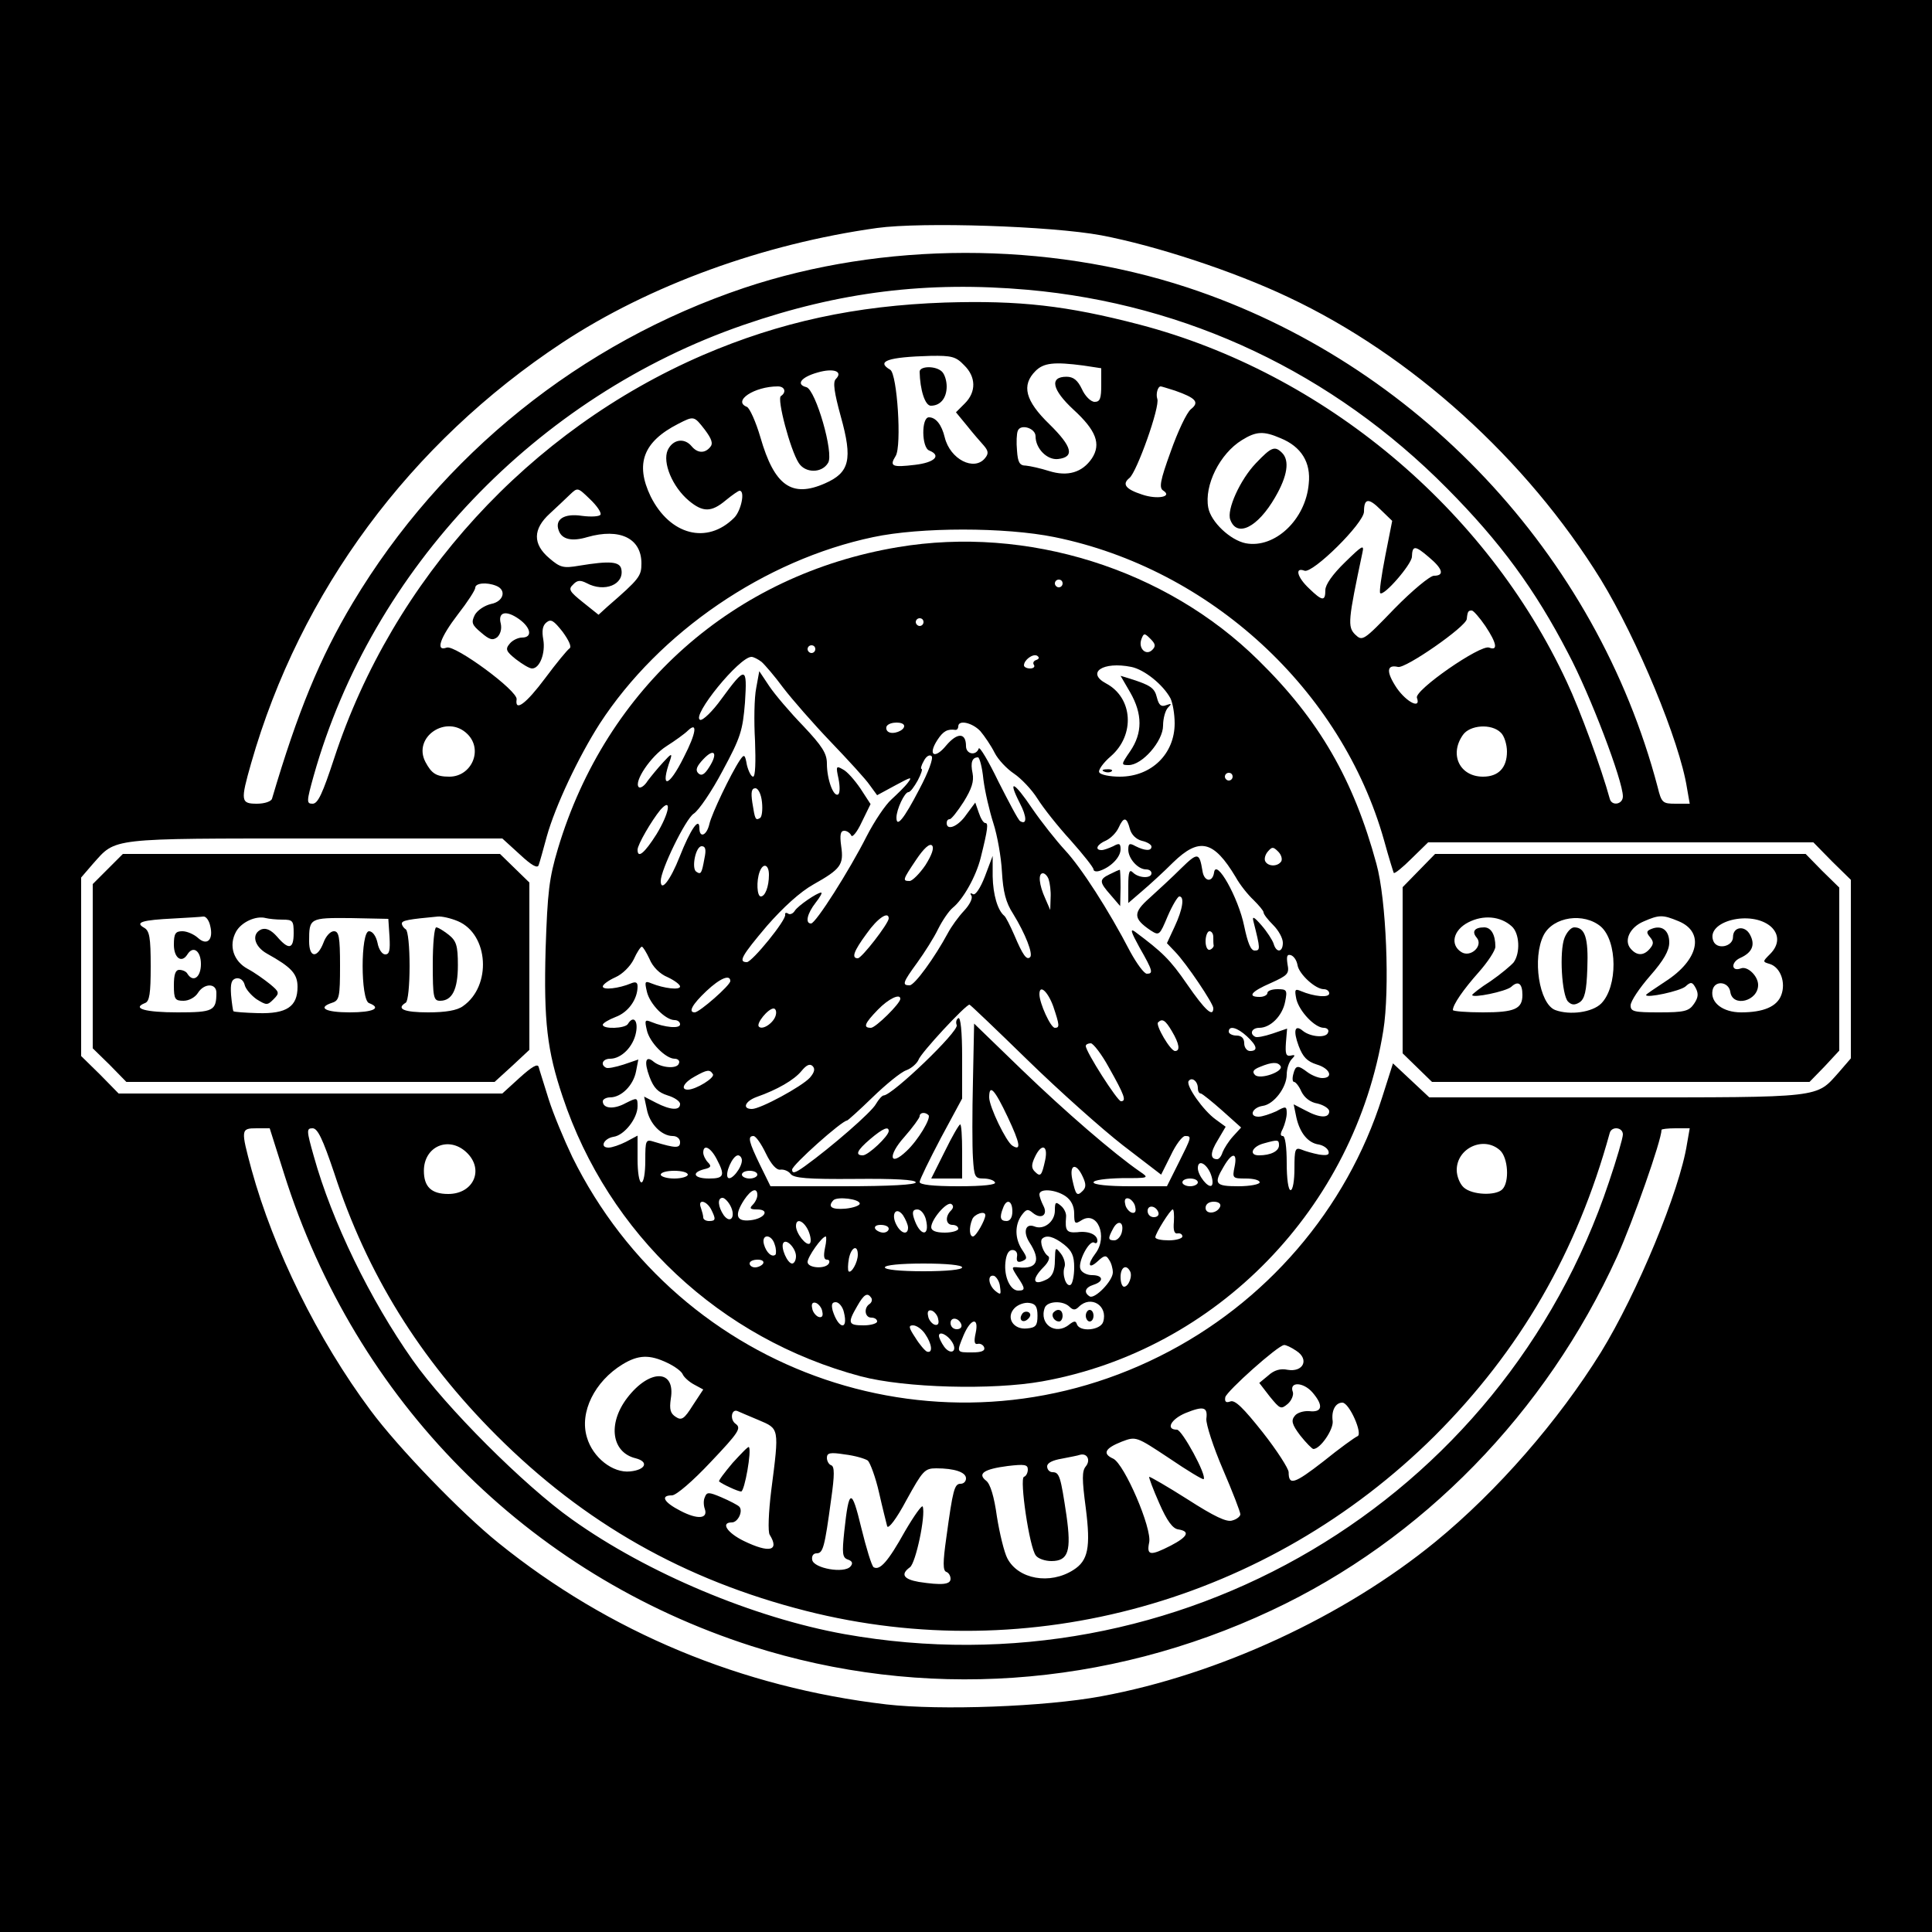 <?xml version="1.0" standalone="no"?>
<!DOCTYPE svg PUBLIC "-//W3C//DTD SVG 20010904//EN"
 "http://www.w3.org/TR/2001/REC-SVG-20010904/DTD/svg10.dtd">
<svg version="1.0" xmlns="http://www.w3.org/2000/svg"
 width="500pt" height="500pt" viewBox="0 0 500 500"
 preserveAspectRatio="xMidYMid meet">

<g transform="translate(0,500) scale(0.1,-0.1)"
fill="#000000" stroke="none">
<path d="M0 2500 l0 -2500 2500 0 2500 0 0 2500 0 2500 -2500 0 -2500 0 0
-2500z m2850 1891 c142 -27 343 -93 484 -160 319 -150 617 -420 809 -731 94
-154 204 -418 223 -540 l7 -40 -36 0 c-34 0 -37 2 -47 43 -159 603 -625 1098
-1217 1293 -365 120 -788 119 -1147 -1 -423 -142 -783 -431 -1013 -815 -85
-142 -143 -283 -209 -507 -2 -7 -19 -13 -39 -13 -42 0 -43 7 -15 105 127 444
411 828 805 1088 226 149 521 256 815 297 117 16 451 5 580 -19z m-190 -141
c413 -37 789 -215 1085 -514 138 -139 228 -262 313 -426 58 -109 142 -331 142
-371 0 -21 -29 -26 -34 -6 -21 77 -77 230 -111 302 -208 448 -629 800 -1106
925 -188 49 -310 63 -504 57 -230 -8 -426 -50 -626 -136 -449 -194 -802 -580
-954 -1043 -30 -91 -42 -118 -56 -118 -16 0 -16 5 3 73 151 535 576 981 1112
1166 249 86 475 114 736 91z m-165 -195 c31 -30 32 -69 2 -99 l-23 -23 28 -34
c15 -19 35 -42 44 -52 12 -14 13 -21 3 -33 -28 -34 -90 -3 -104 54 -8 33 -23
52 -41 52 -20 0 -19 -79 1 -86 32 -13 14 -31 -37 -37 -59 -7 -67 -4 -50 23 16
26 4 212 -14 223 -38 22 -6 33 104 36 55 1 66 -2 87 -24z m309 -1 l46 -7 0
-43 c0 -35 -3 -44 -17 -44 -10 0 -25 15 -33 33 -11 23 -22 32 -40 32 -45 0
-37 -34 18 -85 59 -54 72 -89 48 -126 -25 -37 -63 -48 -111 -33 -22 7 -49 13
-60 14 -16 0 -21 8 -23 39 -2 21 -1 44 2 51 7 19 46 7 46 -14 0 -32 30 -62 58
-59 44 5 37 32 -22 90 -63 61 -73 101 -36 138 21 21 48 24 124 14z m-641 -35
c-8 -8 -4 -35 13 -97 31 -111 23 -145 -41 -173 -86 -38 -131 -6 -167 119 -12
41 -28 76 -35 79 -38 15 19 53 80 53 18 0 23 -15 8 -25 -11 -6 24 -139 46
-173 17 -27 60 -27 76 0 16 24 -32 189 -56 196 -28 7 -14 26 29 38 41 12 67 3
47 -17z m878 -30 c54 -19 64 -30 41 -48 -11 -9 -34 -58 -52 -109 -28 -77 -31
-95 -19 -102 24 -16 -17 -23 -55 -10 -43 14 -53 27 -33 43 19 15 80 186 72
205 -4 12 1 32 9 32 2 0 18 -5 37 -11z m-1217 -101 c18 -24 22 -36 14 -45 -14
-17 -33 -16 -48 2 -19 23 -49 18 -62 -10 -14 -32 12 -95 55 -131 36 -30 58
-30 95 1 17 14 33 25 36 25 15 0 4 -52 -14 -70 -70 -70 -166 -45 -216 55 -41
85 -19 142 71 188 41 21 41 21 69 -15z m1490 -22 c54 -22 79 -63 73 -118 -8
-93 -88 -168 -163 -154 -40 8 -90 55 -97 92 -11 58 30 140 87 175 37 23 56 24
100 5z m-1760 -198 c-3 -5 -25 -6 -48 -3 -46 7 -71 -9 -60 -38 8 -23 34 -29
74 -17 84 24 140 -3 140 -68 0 -33 -5 -40 -88 -112 l-23 -21 -40 32 c-35 28
-39 34 -26 46 11 12 19 12 35 4 46 -25 98 -4 90 36 -4 20 -30 22 -109 9 -41
-7 -49 -5 -77 19 -44 37 -43 76 1 116 17 16 41 38 52 49 20 19 20 19 52 -12
18 -17 30 -35 27 -40z m2031 -107 c-10 -51 -16 -94 -13 -96 9 -9 81 74 82 94
1 30 8 30 44 -1 36 -30 41 -48 13 -48 -10 0 -56 -38 -102 -85 -81 -84 -83 -85
-102 -67 -20 20 -18 37 19 212 5 22 -1 18 -45 -25 -32 -31 -51 -58 -51 -72 0
-30 -8 -29 -42 4 -31 29 -38 56 -12 46 21 -8 154 123 154 153 0 35 12 36 43 5
l30 -29 -18 -91z m-856 49 c403 -82 743 -395 853 -785 12 -44 24 -82 25 -84 2
-3 23 14 46 37 l43 42 498 0 499 0 48 -49 49 -48 0 -231 0 -231 -31 -36 c-60
-67 -38 -65 -574 -65 l-486 0 -47 44 -47 44 -28 -88 c-92 -290 -301 -533 -576
-670 -562 -281 -1240 -51 -1520 516 -21 44 -49 111 -61 149 -12 39 -24 76 -26
84 -3 9 -18 0 -49 -28 l-45 -41 -496 0 -497 0 -48 49 -49 48 0 231 0 231 31
36 c60 67 38 65 574 65 l485 0 45 -41 c31 -29 46 -37 49 -28 3 8 12 41 21 74
22 79 82 206 137 292 154 237 427 424 708 483 122 26 341 26 469 0z m-1445
-126 c28 -11 19 -41 -13 -47 -17 -4 -35 -16 -42 -28 -10 -20 -8 -26 16 -46 22
-19 30 -21 42 -12 8 8 12 21 9 35 -8 30 13 36 47 12 31 -22 36 -48 8 -48 -10
0 -25 -7 -32 -16 -12 -14 -9 -20 16 -40 17 -13 35 -24 42 -24 20 0 35 40 29
75 -4 22 -2 36 8 44 12 10 19 5 42 -24 16 -22 24 -39 18 -43 -6 -4 -34 -38
-63 -77 -50 -67 -79 -88 -74 -55 4 22 -160 142 -181 134 -30 -11 -17 26 29 86
25 32 45 63 45 69 0 12 29 15 54 5z m2560 -104 c30 -45 33 -65 10 -56 -22 9
-195 -111 -187 -130 11 -30 -26 -12 -52 25 -28 42 -27 62 3 55 19 -5 176 104
178 124 2 20 4 22 13 22 4 0 20 -18 35 -40z m-2634 -280 c41 -41 10 -110 -47
-110 -34 0 -46 8 -62 38 -34 65 56 125 109 72z m2674 4 c9 -8 16 -31 16 -49 0
-42 -22 -65 -62 -65 -60 0 -88 57 -52 108 18 26 74 30 98 6z m-3149 -1141
c185 -588 630 -1037 1210 -1223 441 -141 919 -108 1345 92 391 183 711 512
895 916 41 91 115 301 115 328 0 2 16 4 36 4 l37 0 -7 -40 c-19 -122 -129
-387 -223 -540 -110 -177 -267 -358 -428 -490 -236 -193 -561 -344 -865 -400
-145 -27 -416 -37 -556 -21 -375 44 -718 187 -1004 418 -97 78 -260 247 -331
343 -137 184 -251 416 -308 623 -28 104 -28 107 13 107 l34 0 37 -117z m130 1
c85 -261 221 -480 420 -679 227 -227 486 -374 801 -454 579 -147 1196 25 1627
453 221 221 368 475 453 784 5 18 34 15 34 -4 0 -9 -16 -64 -36 -123 -276
-827 -1116 -1324 -1979 -1170 -233 42 -509 157 -705 297 -123 87 -327 291
-412 412 -110 156 -209 359 -256 528 -19 67 -19 72 -3 72 13 0 26 -27 56 -116z
m342 54 c47 -44 19 -108 -47 -108 -44 0 -63 19 -63 60 0 63 64 91 110 48z
m2675 5 c21 -19 25 -82 6 -101 -17 -17 -78 -15 -100 5 -10 9 -18 29 -18 45 0
57 70 89 112 51z m-527 -519 c34 -22 18 -56 -23 -49 -18 4 -35 -1 -50 -15
l-23 -19 27 -35 c27 -33 29 -34 47 -19 10 9 15 23 13 30 -11 28 27 27 51 -1
29 -34 25 -52 -9 -48 -14 1 -31 -4 -37 -12 -10 -12 -8 -22 14 -51 15 -19 31
-35 34 -35 18 0 52 50 50 72 -4 27 7 48 25 48 18 0 54 -82 39 -87 -7 -3 -46
-31 -88 -65 -76 -59 -90 -63 -90 -28 0 9 -30 56 -67 103 -50 63 -72 85 -84 80
-11 -4 -15 -1 -13 11 4 16 136 134 152 135 4 1 19 -6 32 -15z m-1628 -31 c19
-9 37 -22 40 -30 3 -7 16 -19 29 -26 l24 -13 -27 -41 c-22 -35 -29 -40 -44
-30 -14 9 -17 19 -13 47 13 77 -55 78 -113 2 -51 -67 -40 -141 22 -156 35 -9
26 -30 -14 -34 -45 -5 -97 36 -112 88 -20 65 20 145 92 189 41 25 70 26 116 4z
m1395 -145 c-1 -14 18 -73 43 -131 25 -58 45 -110 45 -116 0 -5 -9 -13 -21
-16 -14 -5 -46 10 -116 55 -52 33 -97 59 -99 58 -1 -2 10 -32 26 -68 20 -46
35 -66 49 -68 32 -5 25 -19 -19 -42 -53 -27 -63 -26 -56 8 8 36 -64 203 -93
217 -29 13 -21 27 22 44 37 14 37 14 123 -43 47 -32 87 -56 89 -54 9 9 -56
128 -69 128 -30 0 -16 27 22 43 47 19 58 16 54 -15z m-1159 -3 c54 -23 54 -19
33 -182 -7 -56 -9 -108 -4 -115 26 -42 -1 -48 -67 -16 -43 21 -61 48 -31 48
16 0 30 30 19 41 -4 4 -25 15 -46 24 -33 14 -38 14 -43 0 -4 -8 -3 -22 0 -30
9 -26 -19 -28 -63 -5 -43 22 -53 40 -22 40 11 0 54 37 100 86 73 77 80 88 65
99 -16 11 -11 40 5 33 4 -2 28 -12 54 -23z m283 -105 c6 -6 20 -43 29 -83 9
-40 19 -79 21 -87 3 -8 24 19 50 68 42 76 47 82 77 82 47 0 77 -10 77 -26 0
-8 -6 -14 -14 -14 -16 0 -20 -15 -37 -140 -9 -63 -9 -85 0 -88 6 -2 11 -10 11
-18 0 -15 -23 -17 -82 -8 -40 7 -48 20 -23 38 15 11 41 134 33 157 -2 5 -22
-23 -46 -64 -44 -79 -65 -102 -81 -93 -5 3 -19 49 -32 102 -25 104 -32 103
-44 -9 -6 -57 -5 -68 9 -73 12 -4 14 -10 7 -18 -16 -19 -95 -5 -99 17 -2 10 3
17 11 17 17 0 21 14 38 140 9 63 9 85 0 88 -6 2 -11 11 -11 19 0 13 8 15 46 9
26 -3 53 -11 60 -16z m564 -15 c-10 -12 -10 -33 0 -108 13 -102 6 -136 -32
-160 -61 -39 -143 -24 -171 30 -8 15 -20 64 -27 108 -7 51 -17 85 -28 93 -23
18 -6 30 56 38 43 5 52 4 52 -9 0 -8 -4 -17 -10 -19 -12 -4 14 -184 31 -204 6
-8 24 -14 40 -14 44 0 52 26 39 118 -15 100 -18 112 -36 112 -8 0 -14 7 -14
15 0 9 14 16 38 20 20 4 42 8 47 10 19 5 28 -14 15 -30z"/>
<path d="M2380 4038 c1 -47 14 -88 29 -88 25 0 41 20 41 50 0 14 -5 31 -12 38
-16 16 -58 15 -58 0z"/>
<path d="M3250 3801 c-41 -43 -76 -121 -66 -146 17 -47 71 -20 116 58 32 55
38 95 18 115 -19 19 -28 15 -68 -27z"/>
<path d="M2324 3584 c-425 -71 -755 -363 -880 -780 -23 -77 -27 -112 -32 -261
-5 -187 4 -262 44 -381 119 -357 408 -627 772 -724 114 -30 340 -36 469 -13
452 81 809 449 883 908 17 105 8 339 -18 432 -59 217 -148 372 -305 526 -240
237 -599 349 -933 293z m426 -94 c0 -5 -4 -10 -10 -10 -5 0 -10 5 -10 10 0 6
5 10 10 10 6 0 10 -4 10 -10z m-360 -100 c0 -5 -4 -10 -10 -10 -5 0 -10 5 -10
10 0 6 5 10 10 10 6 0 10 -4 10 -10z m592 -72 c-16 -16 -37 4 -28 28 6 16 8
16 23 1 13 -13 15 -19 5 -29z m-872 2 c0 -5 -4 -10 -10 -10 -5 0 -10 5 -10 10
0 6 5 10 10 10 6 0 10 -4 10 -10z m572 -28 c-7 -2 -10 -8 -6 -13 3 -5 -2 -9
-10 -9 -9 0 -16 4 -16 8 0 14 23 31 34 25 6 -4 6 -8 -2 -11z m-711 -5 c8 -7
34 -37 56 -67 23 -30 78 -93 123 -140 45 -47 91 -97 101 -112 l19 -26 48 26
c39 21 44 23 32 7 -8 -11 -28 -30 -43 -44 -15 -13 -44 -56 -64 -95 -45 -89
-132 -226 -144 -226 -16 0 -10 26 12 54 11 14 18 26 14 26 -10 0 -60 -34 -68
-47 -5 -8 -13 -11 -18 -7 -5 3 -8 1 -7 -3 4 -13 -85 -122 -99 -123 -23 0 -14
16 52 94 42 48 86 88 120 107 71 40 79 51 72 99 -4 29 -2 40 8 40 7 0 15 -6
18 -12 2 -7 15 8 27 34 l23 47 -26 40 c-15 22 -35 45 -46 50 -17 10 -18 8 -11
-24 4 -20 4 -38 -1 -41 -12 -7 -29 39 -29 80 0 26 -12 45 -61 97 -34 35 -74
82 -88 103 l-26 39 -8 -44 c-5 -24 -6 -86 -3 -136 2 -55 1 -93 -5 -93 -5 0
-12 14 -16 30 -5 28 -7 29 -18 13 -24 -36 -73 -139 -79 -165 -7 -31 -26 -38
-26 -11 0 30 -23 -3 -51 -74 -24 -61 -49 -93 -49 -63 0 29 64 160 85 174 13 8
47 58 75 111 47 87 52 104 58 177 6 94 2 95 -61 9 -23 -32 -48 -56 -55 -54
-24 9 102 164 133 163 5 0 17 -6 26 -13z m957 -13 c34 -7 82 -46 101 -81 6
-12 11 -41 11 -65 0 -79 -60 -138 -142 -138 -26 0 -50 5 -53 11 -4 5 10 25 30
42 63 55 57 151 -12 188 -53 28 -9 58 65 43z m-588 -153 c0 -12 -29 -23 -41
-15 -5 3 -7 10 -4 15 8 12 45 12 45 0z m197 -13 c11 -13 28 -38 37 -56 9 -18
32 -42 50 -54 18 -12 46 -41 61 -65 15 -24 53 -72 86 -108 32 -36 59 -70 59
-75 0 -5 8 -7 18 -3 28 10 52 35 52 55 0 15 -3 17 -19 8 -11 -5 -24 -10 -30
-10 -19 0 -12 15 12 25 12 6 26 20 32 33 13 29 21 28 29 -3 4 -15 16 -27 31
-31 14 -3 25 -10 25 -15 0 -12 -17 -11 -41 1 -16 9 -19 7 -19 -9 0 -23 25 -51
46 -51 8 0 14 -4 14 -10 0 -14 -33 -13 -48 2 -9 9 -12 2 -12 -34 l0 -45 36 31
c20 17 56 50 80 74 68 66 105 57 162 -38 11 -20 32 -46 46 -59 14 -14 26 -28
26 -32 0 -5 11 -19 25 -33 14 -14 25 -34 25 -46 0 -25 -17 -27 -24 -2 -3 9
-17 31 -31 47 -20 23 -25 25 -21 10 18 -71 18 -75 3 -75 -10 0 -18 20 -27 63
-15 74 -73 177 -78 139 -4 -27 -26 -24 -30 4 -8 48 -12 49 -55 7 -23 -23 -60
-57 -82 -77 -43 -38 -43 -53 3 -84 22 -14 23 -13 44 37 12 28 26 51 30 51 14
0 9 -33 -12 -78 l-20 -43 21 -22 c30 -31 99 -134 99 -146 0 -25 -21 -6 -68 62
-44 64 -64 83 -135 136 -13 9 -10 -1 12 -41 35 -61 36 -68 19 -68 -7 0 -26 26
-43 57 -56 108 -127 218 -169 263 -23 25 -61 73 -85 108 -47 70 -64 77 -32 14
19 -36 19 -58 1 -47 -5 3 -29 49 -56 102 -26 54 -49 92 -51 86 -7 -20 -33 -15
-33 6 0 35 -22 36 -51 2 -30 -37 -49 -26 -23 14 15 23 26 29 47 26 4 0 7 4 7
9 0 18 36 10 57 -12z m-767 -67 c-40 -81 -63 -84 -35 -6 5 16 2 15 -18 -7 -14
-15 -32 -37 -41 -49 -8 -13 -19 -20 -23 -16 -13 14 31 80 72 106 22 14 47 32
55 40 26 25 22 -6 -10 -68z m65 -27 c-12 -19 -20 -23 -28 -15 -8 8 -4 18 13
36 29 31 39 16 15 -21z m544 -57 c-40 -77 -59 -100 -59 -73 0 21 21 66 31 66
5 0 15 14 24 30 9 17 13 30 10 30 -3 0 -1 9 6 21 6 12 15 17 20 12 5 -5 -8
-41 -32 -86z m166 26 c4 -32 16 -83 26 -114 10 -31 20 -87 22 -125 3 -52 10
-80 29 -109 32 -52 52 -104 44 -112 -9 -9 -19 5 -41 57 -11 25 -22 47 -26 50
-17 14 -29 54 -30 102 l0 53 -20 -53 c-12 -31 -25 -50 -31 -46 -7 4 -8 2 -4
-4 4 -7 -5 -24 -19 -39 -15 -16 -33 -41 -42 -58 -34 -63 -86 -135 -99 -135
-20 0 -18 7 20 59 18 25 43 64 54 87 11 22 28 47 38 55 27 22 60 81 72 129 19
76 20 90 12 90 -5 0 -12 12 -17 27 l-9 26 -23 -31 c-21 -31 -51 -43 -51 -22 0
6 3 10 8 10 4 0 20 20 36 45 21 34 27 53 23 74 -6 28 -1 41 14 41 4 0 11 -26
14 -57z m645 7 c0 -5 -4 -10 -10 -10 -5 0 -10 5 -10 10 0 6 5 10 10 10 6 0 10
-4 10 -10z m-1218 -66 c2 -19 0 -38 -5 -41 -12 -7 -13 -4 -20 40 -4 27 -2 37
8 37 7 0 15 -15 17 -36z m-273 -83 c-31 -49 -49 -64 -49 -40 0 13 36 75 59
103 31 35 23 -9 -10 -63z m696 -80 c-15 -22 -34 -41 -41 -41 -19 0 -18 3 17
55 20 30 35 43 41 37 6 -6 0 -24 -17 -51z m-572 17 c-7 -39 -9 -42 -21 -34
-13 8 -2 66 14 66 10 0 12 -9 7 -32z m1493 -7 c-9 -14 -33 -14 -41 -1 -4 6 -1
18 6 26 11 13 14 13 27 0 8 -8 11 -19 8 -25z m-1326 -35 c0 -31 -10 -56 -21
-56 -10 0 -12 40 -3 64 9 24 24 19 24 -8z m724 -12 c3 -9 6 -30 5 -47 l-1 -32
-13 30 c-16 35 -19 65 -6 65 5 0 12 -7 15 -16z m-414 -101 c-1 -14 -70 -103
-80 -103 -17 0 -11 18 23 64 28 40 57 59 57 39z m840 -48 c0 -8 0 -18 1 -22 0
-4 -4 -9 -10 -11 -6 -2 -11 8 -11 22 0 14 5 26 10 26 6 0 10 -7 10 -15z
m-1459 -57 c8 -20 27 -39 47 -47 17 -8 32 -19 32 -24 0 -10 -42 -5 -74 8 -17
7 -18 5 -12 -21 7 -32 48 -74 72 -74 8 0 14 -5 14 -11 0 -12 -40 -8 -74 6 -17
7 -18 5 -12 -21 7 -32 49 -74 72 -74 9 0 14 -6 11 -12 -4 -15 -45 -12 -65 4
-21 18 -26 1 -11 -39 11 -29 22 -40 47 -48 17 -5 32 -15 32 -22 0 -18 -25 -16
-62 3 l-31 16 7 -33 c7 -37 38 -69 67 -69 11 0 19 -7 19 -16 0 -16 -11 -16
-67 1 -22 7 -23 5 -23 -49 0 -31 -4 -56 -10 -56 -6 0 -10 27 -10 60 l0 61 -30
-16 c-16 -8 -36 -15 -45 -15 -24 0 -12 24 13 28 28 4 62 48 62 79 0 23 -1 23
-31 8 -31 -17 -59 -14 -59 5 0 5 9 10 19 10 29 0 60 31 67 67 l6 31 -38 -13
c-22 -7 -42 -11 -46 -8 -15 8 -8 23 11 23 29 0 60 31 67 68 6 31 -7 45 -21 22
-7 -12 -65 -14 -65 -2 0 4 15 13 33 20 33 12 57 46 57 79 0 11 -5 13 -17 8
-31 -13 -73 -18 -73 -8 0 5 15 16 33 24 18 8 38 28 47 46 8 18 18 33 21 33 3
0 12 -15 20 -32z m1677 -16 c4 -23 46 -62 68 -62 8 0 14 -5 14 -11 0 -12 -40
-8 -73 6 -16 7 -17 4 -12 -21 8 -32 48 -74 71 -74 9 0 14 -6 11 -12 -4 -15
-45 -12 -65 4 -21 18 -26 1 -11 -39 11 -29 22 -40 47 -48 34 -10 44 -35 14
-35 -10 0 -27 7 -38 15 -25 19 -31 19 -37 -5 -3 -11 -2 -20 2 -20 4 0 13 -11
19 -25 8 -16 23 -28 42 -31 16 -4 30 -13 30 -20 0 -18 -24 -18 -61 2 l-31 16
7 -34 c9 -40 30 -66 58 -70 11 -2 22 -9 25 -17 3 -10 -3 -12 -24 -9 -16 3 -37
9 -46 13 -16 6 -18 1 -18 -49 0 -31 -4 -56 -10 -56 -6 0 -10 30 -10 70 0 42
-4 70 -10 70 -7 0 -7 6 0 19 5 11 10 29 10 40 0 18 -2 19 -27 5 -16 -7 -36
-14 -46 -14 -26 0 -16 24 11 28 29 4 62 48 62 81 0 15 6 33 13 40 10 10 9 12
-3 9 -12 -2 -14 5 -12 34 l3 36 -38 -13 c-21 -7 -41 -11 -45 -8 -15 8 -8 23
11 23 29 0 60 31 67 68 6 30 4 32 -20 32 -14 0 -26 -4 -26 -10 0 -5 -9 -10
-20 -10 -33 0 -22 14 29 36 44 20 48 24 43 49 -3 21 -1 26 9 23 8 -3 15 -14
17 -26z m-1468 -41 c0 -11 -80 -81 -92 -81 -18 0 -6 21 30 55 36 34 62 44 62
26z m836 -66 c16 -48 17 -55 4 -55 -11 0 -40 64 -40 87 0 27 22 7 36 -32z
m-396 20 c0 -12 -64 -75 -76 -75 -21 0 -17 11 18 47 27 28 58 43 58 28z m330
-159 c81 -79 192 -178 246 -220 l99 -76 25 50 c13 28 30 50 37 50 18 0 17 -2
-17 -70 l-30 -60 -95 0 c-57 0 -95 4 -95 10 0 6 31 10 73 11 71 0 72 0 47 17
-68 47 -193 155 -305 263 l-124 120 -3 -148 c-2 -81 -2 -172 0 -200 3 -48 5
-53 27 -53 13 0 27 -4 30 -10 4 -6 -30 -10 -94 -10 -67 0 -101 4 -101 11 0 6
25 57 55 114 l55 102 0 107 c0 66 -4 105 -10 101 -5 -3 -7 -11 -4 -18 6 -16
-166 -181 -189 -182 -4 0 -13 -10 -20 -22 -11 -21 -116 -112 -184 -161 -25
-18 -33 -20 -33 -9 0 12 129 127 142 127 2 0 32 27 66 60 34 33 73 65 87 70
14 5 28 18 32 27 5 17 122 143 132 143 2 0 70 -65 151 -144z m-652 118 c-4
-20 -34 -41 -44 -31 -8 8 24 47 38 47 5 0 8 -7 6 -16z m1025 -43 c19 -32 22
-51 8 -51 -12 0 -51 67 -44 74 11 11 19 6 36 -23z m194 -13 c27 -25 29 -38 8
-38 -8 0 -15 9 -15 20 0 13 -7 20 -20 20 -11 0 -20 5 -20 10 0 17 22 11 47
-12z m-357 -81 c40 -71 46 -87 31 -87 -9 0 -91 128 -91 143 0 4 6 7 13 7 6 0
28 -28 47 -63z m-774 -26 c-21 -23 -128 -81 -150 -81 -26 0 -18 20 12 31 54
19 97 44 116 67 13 16 22 20 29 13 7 -7 5 -16 -7 -30z m1218 30 c9 -14 -53
-36 -66 -23 -8 8 -5 14 13 21 31 13 46 13 53 2z m-1469 -21 c6 -9 -44 -40 -65
-40 -20 0 -10 19 18 34 32 18 39 19 47 6z m1255 -36 c0 -8 3 -14 8 -14 4 -1
29 -21 56 -45 l48 -43 -21 -23 c-11 -12 -23 -31 -27 -41 -3 -10 -9 -18 -14
-18 -19 0 -18 18 2 50 l20 34 -26 19 c-32 23 -77 87 -70 99 8 12 24 0 24 -18z
m-492 -75 c32 -68 36 -89 12 -74 -16 10 -60 101 -60 125 0 36 14 21 48 -51z
m-205 5 c7 -8 -27 -65 -57 -93 -44 -42 -49 -12 -6 36 22 25 40 50 40 54 0 10
14 12 23 3z m-103 -41 c0 -13 -53 -63 -67 -63 -21 0 -15 13 19 42 33 28 48 34
48 21z m-318 -58 c14 -29 28 -44 38 -42 8 1 20 -3 26 -11 8 -11 44 -14 167
-13 102 1 157 -2 157 -9 0 -6 -65 -10 -188 -10 l-188 0 -27 55 c-29 60 -33 75
-17 75 6 0 20 -20 32 -45z m1328 21 c0 -15 -21 -26 -52 -26 -27 0 -18 23 13
31 36 10 39 10 39 -5z m-1455 -36 c22 -42 19 -50 -20 -50 -39 0 -47 15 -13 24
18 4 20 8 10 18 -6 6 -12 18 -12 25 0 23 19 14 35 -17z m850 -2 c-9 -41 -12
-45 -27 -30 -9 9 -9 18 0 37 17 37 35 32 27 -7z m-785 -1 c0 -19 -27 -53 -36
-45 -9 10 12 58 26 58 5 0 10 -6 10 -13z m1275 -17 c-6 -29 -5 -30 29 -30 20
0 36 -4 36 -10 0 -5 -25 -10 -55 -10 -60 0 -65 6 -38 51 22 38 36 37 28 -1z
m-63 -15 c6 -14 8 -28 4 -33 -9 -8 -36 26 -36 45 0 22 20 14 32 -12z m-330
-10 c9 -19 9 -28 0 -37 -15 -15 -18 -11 -27 30 -8 39 10 44 27 7z m-1022 5 c0
-5 -16 -10 -35 -10 -19 0 -35 5 -35 10 0 6 16 10 35 10 19 0 35 -4 35 -10z
m180 0 c0 -5 -9 -10 -20 -10 -11 0 -20 5 -20 10 0 6 9 10 20 10 11 0 20 -4 20
-10z m1140 -20 c0 -5 -9 -10 -20 -10 -11 0 -20 5 -20 10 0 6 9 10 20 10 11 0
20 -4 20 -10z m-1140 -33 c0 -7 -5 -18 -12 -25 -9 -9 -7 -12 11 -12 35 0 20
-24 -17 -28 -37 -4 -42 13 -16 53 18 27 34 33 34 12z m798 -3 c14 -10 22 -25
22 -45 0 -26 2 -28 19 -17 41 26 69 -42 36 -86 -22 -29 -18 -42 6 -20 17 16
22 16 29 4 6 -8 10 -23 10 -33 0 -22 -47 -70 -60 -62 -16 10 -12 23 10 30 28
9 25 25 -4 25 -13 0 -27 7 -30 16 -7 18 23 76 36 68 4 -3 8 -1 8 5 0 16 -23
26 -52 22 -28 -2 -32 4 -29 40 1 9 -5 22 -14 29 -13 11 -15 9 -15 -13 0 -29
-29 -51 -53 -41 -23 9 -30 -14 -13 -41 31 -47 20 -70 -28 -65 -19 2 -19 1 -3
-24 21 -31 21 -36 2 -36 -20 0 -37 35 -33 73 2 20 8 32 18 32 9 0 14 -7 12
-17 -2 -13 2 -16 13 -12 14 6 14 9 0 30 -19 29 -19 64 -1 89 12 16 16 17 29 6
22 -18 40 -5 27 19 -5 10 -10 23 -10 29 0 16 42 13 68 -5z m-868 -24 c15 -28
1 -49 -17 -25 -15 22 -17 45 -3 45 5 0 14 -9 20 -20z m335 5 c0 -5 -17 -11
-37 -13 -36 -3 -47 5 -31 22 11 10 68 3 68 -9z m713 -9 c3 -12 -1 -17 -10 -14
-7 3 -15 13 -16 22 -3 12 1 17 10 14 7 -3 15 -13 16 -22z m-1098 -5 c13 -26
13 -31 -5 -31 -8 0 -15 4 -15 9 0 5 -3 16 -6 25 -9 23 13 20 26 -3z m621 -4
c-16 -16 -13 -37 4 -37 8 0 15 -4 15 -10 0 -5 -16 -10 -35 -10 -23 0 -35 5
-35 14 0 20 40 67 52 60 6 -4 6 -10 -1 -17z m159 -2 c0 -16 -6 -25 -15 -25
-16 0 -19 9 -9 34 9 25 24 19 24 -9z m538 13 c-7 -19 -38 -22 -38 -4 0 10 9
16 21 16 12 0 19 -5 17 -12z m-160 -16 c2 -7 -3 -12 -12 -12 -9 0 -16 7 -16
16 0 17 22 14 28 -4z m-648 -39 c0 -20 -18 -16 -30 7 -15 28 -1 49 17 25 7
-11 13 -25 13 -32z m46 22 c12 -48 -16 -45 -31 3 -5 16 -2 22 9 22 9 0 18 -11
22 -25z m642 -7 c-2 -22 1 -32 10 -30 6 1 12 -2 12 -8 0 -5 -16 -10 -35 -10
-19 0 -35 3 -35 8 0 10 39 72 45 72 3 0 4 -15 3 -32z m-488 17 c0 -12 -24 -55
-32 -55 -9 0 -11 22 -2 44 5 14 34 24 34 11z m-458 -40 c6 -14 8 -28 4 -33 -9
-8 -36 26 -36 45 0 22 20 14 32 -12z m811 -5 c-3 -11 -12 -20 -19 -20 -17 0
-17 5 -3 31 13 24 29 16 22 -11z m-603 10 c0 -5 -6 -10 -14 -10 -8 0 -18 5
-21 10 -3 6 3 10 14 10 12 0 21 -4 21 -10z m-295 -41 c4 -11 4 -23 2 -26 -9
-8 -24 5 -30 27 -7 27 20 27 28 -1z m130 -9 c-4 -20 -3 -30 5 -30 6 0 8 -4 5
-10 -9 -15 -55 -12 -55 4 0 13 37 66 47 66 2 0 2 -13 -2 -30z m619 9 c20 -16
26 -29 26 -59 0 -21 -4 -41 -9 -45 -12 -7 -23 27 -16 46 3 8 -1 23 -9 34 -15
19 -15 18 -16 -17 0 -26 -6 -40 -19 -48 -38 -20 -43 -2 -10 31 12 12 17 24 12
28 -13 8 -23 38 -16 45 11 11 30 6 57 -15z m-694 -30 c0 -11 -5 -19 -10 -19
-12 0 -30 41 -23 53 8 13 33 -14 33 -34z m160 4 c0 -20 -17 -50 -24 -43 -2 3
-2 17 1 33 6 30 23 37 23 10z m-245 -23 c-3 -5 -13 -10 -21 -10 -8 0 -14 5
-14 10 0 6 9 10 21 10 11 0 17 -4 14 -10z m515 -10 c0 -6 -40 -10 -100 -10
-60 0 -100 4 -100 10 0 6 40 10 100 10 60 0 100 -4 100 -10z m434 -9 c8 -12
-3 -41 -15 -41 -5 0 -9 11 -9 25 0 25 14 34 24 16z m-336 -41 c3 -21 2 -22
-12 -11 -19 16 -21 44 -3 39 6 -3 14 -15 15 -28z m-333 -29 c3 -5 1 -12 -5
-16 -15 -10 -12 -35 5 -35 8 0 15 -4 15 -10 0 -5 -16 -10 -35 -10 -40 0 -42 6
-17 49 18 32 27 37 37 22z m-127 -35 c3 -12 -1 -17 -10 -14 -7 3 -15 13 -16
22 -3 12 1 17 10 14 7 -3 15 -13 16 -22z m56 -2 c12 -48 -14 -44 -29 4 -4 16
-2 22 8 22 8 0 18 -12 21 -26z m501 -9 c0 -25 -4 -31 -27 -33 -36 -4 -56 29
-32 53 9 9 26 15 38 13 16 -2 21 -10 21 -33z m83 23 c9 -9 15 -9 24 0 31 31
76 3 63 -39 -7 -22 -61 -27 -68 -6 -3 9 -7 9 -20 -1 -35 -29 -79 1 -63 44 7
17 47 19 64 2z m-340 -32 c3 -12 -1 -17 -10 -14 -7 3 -15 13 -16 22 -3 12 1
17 10 14 7 -3 15 -13 16 -22z m60 -14 c2 -7 -3 -12 -12 -12 -9 0 -16 7 -16 16
0 17 22 14 28 -4z m37 -22 c-5 -22 -3 -30 5 -28 7 2 15 -3 17 -9 3 -9 -7 -13
-31 -13 -41 0 -41 -1 -22 45 19 44 40 47 31 5z m-131 -2 c18 -26 21 -51 5 -46
-5 2 -19 18 -30 36 -18 27 -18 32 -6 32 9 0 23 -10 31 -22z m70 -21 c15 -24
-3 -35 -20 -13 -8 11 -14 24 -14 29 0 13 22 3 34 -16z"/>
<path d="M2925 3208 c32 -56 32 -105 0 -152 -24 -35 -24 -36 -4 -36 35 0 89
62 89 102 0 19 6 40 13 47 10 10 9 11 -5 6 -13 -5 -19 0 -24 20 -6 25 -17 32
-71 49 l-23 7 25 -43z"/>
<path d="M2858 3003 c7 -3 16 -2 19 1 4 3 -2 6 -13 5 -11 0 -14 -3 -6 -6z"/>
<path d="M2873 2738 c-29 -14 -29 -20 2 -55 l24 -28 1 48 c0 26 -1 47 -2 46
-2 0 -13 -5 -25 -11z"/>
<path d="M2445 2020 l-35 -70 40 0 40 0 0 70 c0 39 -2 70 -5 70 -3 0 -21 -31
-40 -70z"/>
<path d="M2645 1599 c-10 -15 3 -25 16 -12 7 7 7 13 1 17 -6 3 -14 1 -17 -5z"/>
<path d="M2727 1604 c-8 -8 1 -24 14 -24 5 0 9 7 9 15 0 15 -12 20 -23 9z"/>
<path d="M2810 1595 c0 -8 5 -15 10 -15 6 0 10 7 10 15 0 8 -4 15 -10 15 -5 0
-10 -7 -10 -15z"/>
<path d="M279 2751 l-39 -39 0 -212 0 -213 44 -43 43 -44 477 0 476 0 45 41
45 42 0 216 0 217 -38 37 -38 37 -488 0 -488 0 -39 -39z m265 -147 c9 -36 -8
-53 -32 -31 -10 9 -28 17 -40 17 -18 0 -22 -6 -22 -35 0 -34 20 -49 35 -25 15
24 35 9 35 -25 0 -34 -20 -49 -35 -25 -3 6 -13 10 -21 10 -10 0 -14 -12 -14
-40 0 -36 3 -40 25 -40 14 0 30 9 37 20 16 26 48 26 48 1 0 -47 -8 -51 -100
-51 -83 0 -120 10 -85 24 12 4 15 25 15 95 0 75 -3 92 -17 100 -25 14 -5 20
77 24 36 2 70 4 76 5 7 1 15 -10 18 -24z m187 16 c27 0 29 -3 29 -35 0 -42
-13 -44 -43 -9 -15 17 -28 23 -40 19 -27 -11 -20 -44 14 -63 63 -35 79 -52 79
-86 0 -51 -28 -70 -102 -68 -34 1 -62 3 -64 5 -1 1 -4 20 -6 42 -2 30 1 40 13
43 10 2 19 -5 22 -16 2 -11 17 -28 31 -38 26 -16 28 -16 44 0 16 16 15 19 -9
39 -15 12 -40 30 -57 39 -38 20 -51 61 -31 97 14 25 52 42 77 35 8 -2 27 -4
43 -4z m277 -44 c2 -35 0 -46 -11 -46 -8 0 -17 13 -20 30 -4 18 -13 30 -22 30
-22 0 -22 -178 0 -186 34 -13 11 -24 -50 -24 -63 0 -85 12 -45 25 18 6 20 15
20 96 0 75 -3 89 -16 89 -9 0 -21 -13 -27 -30 -16 -41 -37 -39 -37 4 0 60 1
61 108 60 l97 -2 3 -46z m177 40 c80 -34 88 -168 13 -220 -15 -11 -45 -16 -90
-16 -62 0 -84 9 -58 25 6 3 10 46 10 95 0 49 -4 92 -10 95 -5 3 -10 10 -10 15
0 8 18 11 93 18 10 1 33 -4 52 -12z"/>
<path d="M1120 2505 c0 -86 2 -95 19 -95 31 0 46 29 46 92 0 51 -4 63 -24 79
-13 10 -27 19 -32 19 -5 0 -9 -43 -9 -95z"/>
<path d="M3672 2747 l-42 -43 0 -215 0 -215 38 -37 38 -37 488 0 489 0 39 40
38 41 0 211 0 211 -44 43 -43 44 -480 0 -479 0 -42 -43z m240 -144 c21 -18 23
-70 5 -94 -7 -8 -33 -30 -59 -48 -27 -17 -48 -34 -48 -36 0 -9 87 9 101 21 18
17 29 9 29 -21 0 -36 -20 -45 -102 -45 -43 0 -78 3 -78 6 0 14 27 53 67 98 23
26 43 56 43 66 0 31 -11 50 -29 50 -25 0 -33 -11 -19 -27 17 -21 -16 -52 -40
-37 -30 19 -21 57 18 77 39 20 83 16 112 -10z m231 -1 c43 -38 44 -155 1 -199
-23 -23 -81 -31 -119 -17 -42 16 -60 135 -30 194 25 48 104 59 148 22z m201
14 c68 -28 53 -100 -34 -156 -27 -18 -50 -33 -50 -35 0 -9 88 10 102 22 14 13
18 12 27 -5 7 -14 6 -24 -5 -40 -13 -19 -25 -22 -90 -22 -65 0 -74 2 -74 18 0
11 23 45 50 76 36 41 50 66 50 87 0 31 -19 46 -46 35 -13 -5 -14 -9 -4 -21 10
-12 10 -18 0 -30 -16 -19 -34 -19 -50 0 -18 21 -2 55 33 70 41 18 50 18 91 1z
m239 -14 c22 -20 22 -47 -2 -71 -20 -20 -20 -20 0 -26 27 -9 41 -48 29 -80
-11 -30 -46 -45 -104 -45 -47 0 -80 25 -74 57 5 27 42 23 46 -4 6 -41 72 -24
72 18 0 23 -27 49 -44 43 -26 -10 -27 16 -2 27 31 14 39 34 25 60 -13 25 -44
21 -44 -6 0 -25 -42 -34 -51 -10 -20 51 98 81 149 37z"/>
<path d="M4049 2573 c-14 -35 -7 -149 9 -165 9 -9 17 -10 30 -2 13 9 18 28 20
88 3 79 -6 106 -34 106 -8 0 -19 -12 -25 -27z"/>
<path d="M1896 1214 c-21 -25 -37 -46 -35 -48 10 -8 49 -26 57 -26 9 0 28 108
20 115 -2 2 -20 -17 -42 -41z"/>
</g>
</svg>
